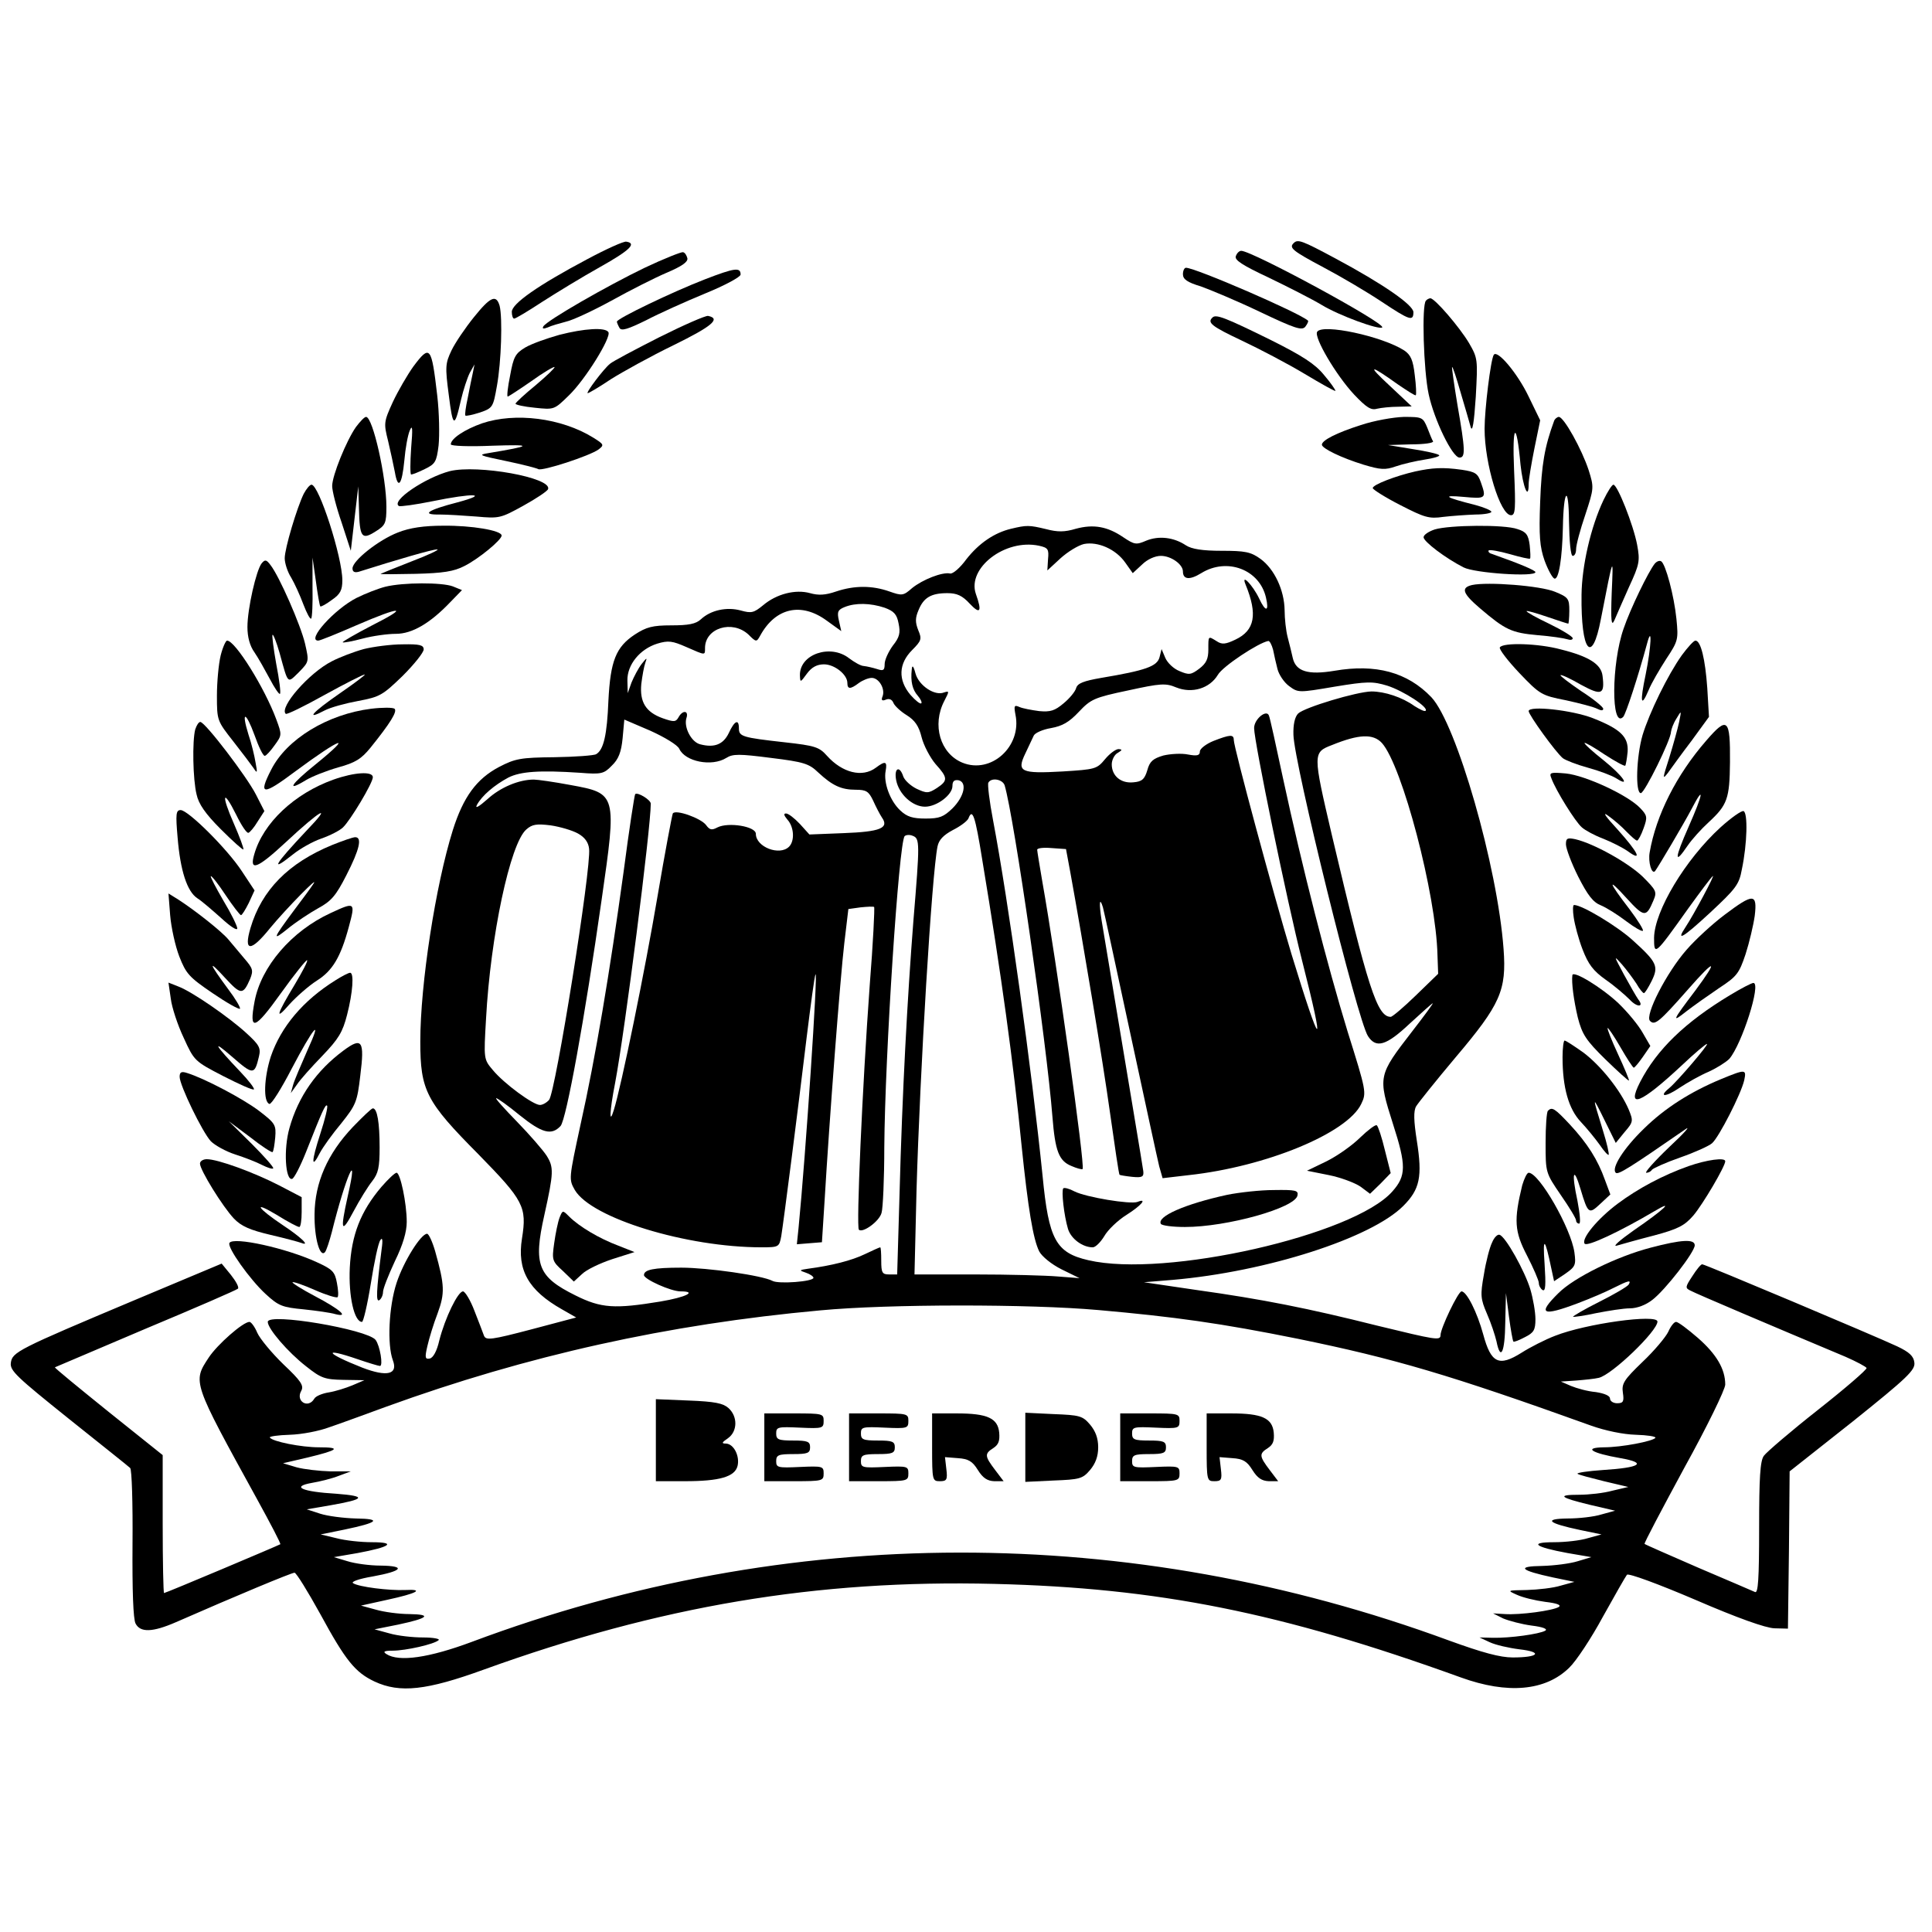 <?xml version="1.0" standalone="no"?>
<!DOCTYPE svg PUBLIC "-//W3C//DTD SVG 20010904//EN"
        "http://www.w3.org/TR/2001/REC-SVG-20010904/DTD/svg10.dtd">
<svg version="1.0" xmlns="http://www.w3.org/2000/svg"
     width="570pt" height="570pt" viewBox="0 0 570 570"
     preserveAspectRatio="xMidYMid meet">
    <g transform="translate(0,570) scale(0.1,-0.1)"
       fill="#000000" stroke="none">
        <path d="M1732 4935 c-145 -77 -222 -131 -222 -155 0 -11 3 -20 7 -20 4 0 41
22 82 49 42 27 119 74 171 103 89 50 109 70 78 75 -7 2 -60 -22 -116 -52z"/>
        <path d="M3817 4983 c-15 -14 -4 -23 88 -72 53 -28 129 -73 171 -101 83 -55
94 -59 94 -31 0 21 -89 83 -231 159 -97 52 -110 57 -122 45z"/>
        <path d="M1902 4910 c-110 -53 -288 -155 -299 -173 -4 -7 0 -8 13 -3 10 5 35
12 54 17 19 4 79 32 134 62 54 30 127 67 162 82 45 19 64 32 62 43 -2 8 -7 17
-13 18 -5 1 -56 -19 -113 -46z"/>
        <path d="M3646 4944 c-4 -11 18 -26 97 -63 56 -27 127 -63 157 -81 51 -31 169
-74 178 -66 11 12 -384 226 -416 226 -6 0 -13 -7 -16 -16z"/>
        <path d="M2080 4876 c-98 -38 -260 -116 -260 -125 0 -3 4 -12 8 -19 6 -9 25
-3 78 23 38 20 116 55 174 79 59 24 105 49 105 56 0 22 -17 20 -105 -14z"/>
        <path d="M3490 4891 c0 -15 13 -24 53 -36 28 -10 107 -43 174 -75 103 -49 124
-56 134 -44 6 8 10 16 8 18 -25 23 -332 156 -360 156 -5 0 -9 -9 -9 -19z"/>
        <path d="M1398 4764 c-25 -31 -55 -75 -66 -98 -18 -38 -19 -48 -8 -131 12 -97
17 -99 36 -15 7 30 19 66 26 80 l14 25 -5 -25 c-3 -14 -10 -47 -15 -74 -6 -27
-9 -50 -7 -52 2 -2 21 2 43 9 38 13 39 16 50 78 13 71 17 202 8 237 -10 34
-27 27 -76 -34z"/>
        <path d="M4207 4813 c-13 -12 -7 -207 8 -276 16 -75 70 -187 91 -187 18 0 17
23 -6 155 -10 60 -17 111 -16 112 2 2 13 -32 25 -74 13 -43 26 -89 30 -103 5
-17 10 13 15 89 6 111 6 114 -20 159 -28 47 -101 132 -114 132 -3 0 -10 -3
-13 -7z"/>
        <path d="M1945 4705 c-71 -36 -137 -71 -145 -78 -19 -15 -73 -87 -66 -87 3 0
34 18 68 41 35 22 118 68 186 101 112 55 140 78 101 86 -8 1 -72 -27 -144 -63z"/>
        <path d="M3577 4763 c-16 -15 -2 -26 87 -68 51 -24 135 -68 185 -98 50 -30 91
-53 91 -50 0 3 -15 25 -34 47 -26 32 -63 56 -157 103 -134 66 -162 77 -172 66z"/>
        <path d="M1650 4712 c-36 -10 -81 -26 -100 -37 -30 -18 -35 -28 -45 -83 -7
-34 -10 -62 -7 -62 2 0 33 20 69 45 36 26 67 44 69 42 2 -2 -23 -26 -55 -53
-33 -27 -60 -52 -60 -55 -1 -3 25 -9 57 -12 57 -6 57 -6 100 36 49 47 126 172
117 187 -9 15 -71 11 -145 -8z"/>
        <path d="M3886 4721 c-10 -16 55 -127 109 -185 36 -38 50 -47 67 -42 13 3 41
6 63 6 l40 1 -65 61 c-68 63 -60 64 24 4 28 -19 51 -34 53 -32 2 2 1 28 -3 59
-5 45 -12 60 -31 73 -65 42 -242 80 -257 55z"/>
        <path d="M1219 4618 c-17 -24 -44 -70 -60 -104 -27 -59 -27 -63 -14 -115 7
-30 16 -71 20 -92 9 -53 21 -38 28 35 3 35 10 74 16 88 8 19 9 6 4 -52 -3 -43
-3 -78 0 -78 4 0 22 7 40 16 31 15 35 21 41 70 3 30 2 96 -4 147 -17 146 -21
152 -71 85z"/>
        <path d="M4407 4653 c-9 -14 -27 -161 -27 -218 0 -103 46 -255 78 -255 13 0
14 18 9 133 -6 138 7 149 19 16 7 -65 24 -108 24 -57 0 13 8 60 17 105 l17 83
-34 70 c-33 69 -93 140 -103 123z"/>
        <path d="M1050 4440 c-28 -40 -70 -143 -70 -174 0 -14 12 -62 28 -108 l27 -83
11 95 11 95 2 -65 c2 -86 8 -94 49 -68 29 18 32 24 32 73 0 86 -40 265 -60
265 -5 0 -18 -14 -30 -30z"/>
        <path d="M1422 4451 c-51 -18 -92 -45 -92 -62 0 -5 55 -7 123 -4 121 4 119 0
-13 -22 -31 -5 -25 -7 52 -23 48 -10 91 -21 96 -24 11 -7 152 39 178 58 17 13
16 15 -16 35 -94 58 -230 75 -328 42z"/>
        <path d="M4015 4446 c-72 -23 -115 -45 -115 -58 0 -11 58 -39 123 -59 50 -15
64 -16 95 -5 20 7 59 16 85 20 27 4 46 10 43 13 -3 4 -39 12 -78 18 l-73 12
68 2 c38 0 67 4 65 9 -3 4 -10 22 -17 40 -13 31 -15 32 -69 32 -32 -1 -88 -11
-127 -24z"/>
        <path d="M4585 4458 c-28 -76 -37 -129 -41 -238 -4 -102 -1 -134 13 -174 10
-27 23 -51 29 -53 13 -4 23 60 25 151 2 113 17 128 18 19 1 -61 5 -103 11
-103 6 0 10 9 10 20 0 12 12 57 27 101 26 79 26 81 10 132 -20 61 -73 157 -88
157 -5 0 -12 -6 -14 -12z"/>
        <path d="M1327 4310 c-72 -19 -175 -88 -150 -103 4 -2 49 4 98 14 122 25 172
23 75 -3 -89 -23 -109 -37 -53 -36 22 0 71 -3 109 -6 67 -6 71 -5 138 32 38
21 71 43 73 49 12 34 -208 73 -290 53z"/>
        <path d="M4175 4309 c-57 -13 -125 -39 -125 -49 0 -4 36 -27 81 -50 72 -37 85
-41 127 -35 26 3 68 6 95 7 26 0 47 4 47 8 0 4 -21 13 -47 20 -91 23 -101 30
-35 24 66 -6 68 -5 51 43 -9 26 -16 31 -56 37 -57 8 -87 6 -138 -5z"/>
        <path d="M896 4243 c-20 -41 -56 -161 -56 -190 0 -14 8 -40 19 -57 10 -17 26
-52 36 -79 10 -26 20 -45 23 -42 3 2 5 44 4 92 l0 88 10 -70 c5 -38 11 -72 13
-74 2 -2 18 7 34 19 25 17 31 29 31 58 0 68 -69 282 -91 282 -5 0 -15 -12 -23
-27z"/>
        <path d="M4731 4225 c-38 -80 -64 -195 -65 -280 -2 -168 31 -209 57 -72 38
195 37 190 32 77 -3 -82 -1 -100 8 -80 6 14 25 58 43 98 31 67 33 77 24 125
-11 58 -58 177 -70 177 -4 0 -17 -20 -29 -45z"/>
        <path d="M1174 4129 c-57 -22 -134 -83 -134 -106 0 -10 6 -13 18 -10 114 36
220 67 232 66 8 0 -25 -16 -75 -35 -49 -19 -90 -36 -92 -37 -1 -2 45 -1 103 0
81 2 113 7 144 23 42 21 110 77 110 90 0 15 -89 30 -172 29 -57 0 -99 -6 -134
-20z"/>
        <path d="M2983 4140 c-50 -12 -95 -43 -132 -90 -18 -25 -40 -44 -48 -42 -23 5
-81 -18 -112 -43 -26 -23 -30 -23 -67 -10 -51 18 -103 18 -157 0 -32 -11 -52
-12 -77 -5 -43 12 -99 -2 -139 -36 -27 -22 -34 -24 -66 -15 -41 11 -88 1 -117
-26 -15 -14 -37 -18 -87 -18 -56 0 -74 -5 -108 -27 -56 -37 -72 -78 -78 -195
-4 -101 -14 -145 -36 -158 -6 -4 -61 -8 -123 -9 -100 -1 -116 -4 -164 -29 -66
-35 -105 -88 -136 -186 -51 -163 -96 -454 -96 -624 0 -144 17 -177 171 -332
134 -137 144 -155 129 -249 -15 -93 19 -153 118 -209 l42 -24 -132 -35 c-118
-31 -134 -33 -140 -19 -3 9 -16 42 -28 73 -12 32 -28 58 -34 58 -15 0 -53 -78
-70 -145 -7 -31 -18 -51 -28 -53 -14 -3 -15 3 -7 37 5 22 18 65 30 96 22 60
21 83 -7 183 -8 28 -19 52 -24 52 -18 0 -69 -81 -90 -145 -23 -70 -28 -182
-11 -228 16 -42 -17 -50 -90 -22 -109 43 -119 61 -14 25 32 -11 62 -20 66 -20
10 0 0 60 -13 77 -25 31 -318 81 -318 53 0 -20 59 -89 113 -131 44 -35 55 -39
110 -40 l62 -1 -35 -15 c-19 -8 -51 -18 -70 -21 -19 -3 -39 -11 -43 -19 -18
-30 -56 -7 -38 24 8 15 -1 29 -53 78 -34 33 -69 75 -77 93 -7 17 -18 32 -23
32 -19 0 -95 -67 -120 -105 -48 -73 -49 -70 143 -419 39 -71 70 -130 68 -132
-4 -3 -338 -144 -343 -144 -2 0 -4 92 -4 204 l0 203 -160 128 c-88 71 -159
129 -158 131 2 1 122 52 268 114 146 61 268 114 272 118 4 4 -6 22 -21 41
l-27 33 -255 -107 c-347 -146 -363 -154 -367 -186 -3 -23 18 -42 170 -164 95
-76 177 -141 182 -146 5 -4 8 -104 7 -223 -1 -139 2 -223 9 -236 14 -27 50
-26 119 4 178 78 341 146 350 146 5 0 39 -55 76 -122 75 -138 103 -172 160
-199 75 -35 154 -26 322 35 520 188 983 266 1507 253 484 -12 845 -84 1376
-276 138 -50 250 -40 320 29 20 19 65 87 99 150 35 63 67 119 71 124 5 5 92
-27 202 -74 125 -54 207 -83 233 -84 l40 -1 3 232 2 232 186 147 c161 129 185
152 182 174 -2 19 -15 31 -51 48 -64 30 -567 242 -575 242 -4 0 -17 -16 -29
-35 -21 -32 -22 -35 -5 -43 14 -8 245 -106 457 -195 32 -14 60 -29 62 -33 1
-5 -64 -61 -144 -124 -80 -63 -151 -124 -159 -135 -11 -15 -14 -64 -14 -213 0
-152 -3 -193 -12 -189 -7 3 -83 36 -168 72 -85 37 -156 68 -158 70 -2 2 51
102 117 224 67 121 121 232 121 246 0 46 -26 90 -81 138 -30 26 -58 47 -64 47
-6 0 -16 -13 -23 -29 -7 -15 -41 -56 -76 -89 -55 -53 -62 -64 -58 -91 4 -26 1
-31 -17 -31 -11 0 -21 6 -21 14 0 8 -16 15 -42 19 -24 2 -56 11 -73 18 l-30
13 45 3 c25 2 55 5 67 8 39 9 173 138 173 166 0 23 -211 -6 -302 -42 -29 -11
-74 -34 -99 -50 -67 -42 -90 -31 -113 54 -18 66 -49 127 -64 127 -10 0 -62
-109 -62 -129 0 -17 -14 -14 -187 28 -203 51 -339 78 -532 105 l-156 23 85 7
c277 24 585 123 680 218 49 49 57 86 40 193 -9 58 -10 87 -2 101 6 10 58 75
116 144 133 157 151 198 142 320 -18 245 -139 664 -213 743 -71 74 -164 99
-286 78 -78 -13 -114 -2 -123 38 -3 14 -10 42 -15 61 -5 19 -9 55 -9 80 -1 59
-30 121 -71 151 -29 21 -46 24 -115 24 -56 0 -88 5 -105 16 -36 24 -80 29
-117 14 -30 -13 -35 -12 -68 10 -47 32 -88 39 -140 25 -33 -10 -54 -10 -88 -1
-50 12 -57 12 -103 1z m109 -90 l-2 -33 39 36 c21 19 52 38 69 42 41 8 94 -15
122 -55 l22 -31 27 25 c16 16 39 26 56 26 30 0 65 -25 65 -46 0 -24 20 -26 54
-5 76 47 172 11 191 -72 10 -42 -1 -44 -20 -3 -19 40 -55 77 -40 41 36 -88 27
-135 -30 -162 -29 -14 -40 -15 -55 -5 -26 16 -25 17 -25 -24 0 -28 -6 -41 -27
-57 -24 -18 -30 -19 -58 -7 -18 7 -36 25 -42 39 l-11 26 -6 -24 c-7 -27 -41
-39 -172 -61 -52 -9 -70 -16 -74 -30 -3 -11 -20 -31 -37 -45 -26 -22 -39 -26
-72 -23 -23 3 -49 8 -58 12 -16 7 -17 4 -12 -23 19 -93 -72 -176 -157 -141
-65 27 -90 111 -53 182 15 29 15 30 -1 25 -27 -11 -74 20 -84 56 -6 23 -10 26
-11 12 -4 -36 2 -60 18 -78 8 -9 13 -20 10 -22 -3 -3 -17 8 -32 25 -37 44 -35
92 5 132 28 28 29 33 18 59 -9 23 -9 36 1 59 15 37 37 50 85 50 28 0 44 -7 66
-31 31 -33 37 -24 18 29 -26 76 86 163 186 142 27 -6 30 -10 27 -40z m-482
-143 c27 -10 36 -19 41 -46 6 -28 3 -41 -17 -66 -13 -18 -24 -42 -24 -54 0
-19 -4 -21 -22 -15 -13 4 -30 8 -39 9 -9 0 -28 11 -44 23 -55 43 -146 12 -145
-50 1 -23 1 -22 21 5 14 19 30 27 50 27 31 0 69 -30 69 -55 0 -19 9 -19 34 0
11 8 28 15 38 15 21 0 40 -32 32 -54 -5 -12 -2 -15 10 -10 10 4 18 0 22 -10 3
-8 21 -25 39 -36 24 -15 36 -32 44 -65 6 -24 25 -60 41 -79 37 -41 37 -49 4
-71 -25 -16 -30 -16 -60 -2 -18 9 -35 25 -39 36 -11 34 -28 25 -21 -11 8 -41
48 -78 85 -78 35 0 81 35 81 61 0 14 5 19 18 17 26 -6 17 -48 -18 -83 -26 -25
-38 -30 -79 -30 -38 0 -55 5 -75 24 -30 28 -50 82 -43 117 5 28 -1 30 -29 9
-40 -30 -99 -15 -144 35 -23 26 -35 30 -125 40 -125 14 -135 17 -135 41 0 29
-13 23 -30 -14 -16 -33 -42 -44 -84 -33 -26 6 -49 50 -41 77 8 23 -11 25 -23
3 -8 -14 -13 -15 -47 -3 -50 18 -68 48 -63 101 3 24 8 52 12 63 6 16 4 15 -11
-4 -10 -13 -23 -38 -30 -55 l-11 -31 -1 37 c-1 47 37 93 88 109 33 10 45 8 86
-10 57 -25 55 -25 55 -3 0 59 80 84 128 40 23 -23 24 -23 35 -3 45 82 121 99
196 44 l43 -31 -7 31 c-6 26 -3 32 17 40 32 13 76 12 118 -2z m1146 -124 c3
-16 9 -41 13 -57 4 -16 19 -39 34 -50 27 -20 28 -20 134 -2 97 16 113 16 156
3 47 -15 123 -64 113 -74 -3 -3 -17 4 -33 14 -36 26 -88 43 -127 43 -44 -1
-197 -47 -216 -65 -10 -10 -15 -33 -14 -63 2 -84 189 -842 220 -889 24 -37 54
-28 123 37 36 33 66 60 68 60 2 0 -25 -37 -60 -82 -102 -132 -102 -133 -57
-275 39 -121 39 -152 -2 -198 -113 -129 -671 -256 -897 -203 -96 22 -117 61
-135 248 -32 314 -101 812 -146 1049 -11 57 -17 108 -14 112 9 16 42 10 48 -8
28 -94 124 -760 141 -978 8 -101 19 -130 56 -145 16 -7 31 -11 33 -9 8 8 -77
613 -119 849 -8 47 -15 89 -15 93 0 5 19 7 42 5 l43 -3 13 -70 c37 -204 95
-551 117 -709 14 -99 26 -181 28 -182 1 -1 18 -4 37 -6 30 -3 35 0 33 17 -2
16 -39 236 -123 740 -8 51 -6 71 4 38 3 -10 39 -178 81 -373 42 -195 80 -371
85 -391 l10 -35 77 9 c229 25 468 124 509 210 16 33 15 38 -40 213 -60 196
-134 484 -191 749 -20 94 -38 176 -41 183 -6 21 -44 -9 -44 -36 0 -40 98 -515
141 -684 71 -279 57 -270 -31 18 -53 176 -170 609 -170 631 0 17 -11 16 -60
-3 -22 -9 -40 -23 -40 -31 0 -12 -8 -14 -35 -9 -19 4 -52 2 -73 -3 -30 -9 -40
-17 -47 -43 -8 -27 -16 -34 -41 -36 -37 -4 -64 19 -64 53 0 13 8 29 18 34 13
8 14 10 2 11 -8 0 -26 -13 -40 -30 -24 -29 -29 -30 -125 -36 -124 -7 -136 -1
-110 53 10 21 21 45 25 53 4 8 27 18 51 22 33 6 53 17 82 48 35 37 45 42 145
63 96 21 111 22 142 9 47 -19 99 -3 123 37 14 25 120 95 149 100 4 0 10 -11
14 -26z m-1752 -292 c17 -38 96 -54 139 -27 19 12 38 12 131 0 98 -12 113 -17
140 -43 42 -39 68 -51 111 -51 31 0 38 -5 51 -32 8 -18 20 -41 26 -50 22 -31
-5 -42 -113 -46 l-101 -4 -28 31 c-16 17 -34 31 -41 31 -8 0 -6 -6 4 -18 20
-22 22 -63 5 -80 -28 -28 -98 -1 -98 38 0 22 -81 35 -113 19 -17 -9 -23 -8
-34 7 -15 20 -90 47 -98 34 -2 -4 -23 -114 -45 -244 -37 -219 -107 -561 -129
-631 -14 -46 -13 -6 4 81 29 154 105 750 105 823 0 11 -39 35 -46 28 -2 -2
-18 -105 -34 -228 -41 -298 -83 -549 -127 -746 -35 -162 -35 -162 -17 -194 49
-83 329 -169 551 -169 51 0 52 1 58 33 7 43 49 370 75 587 12 96 23 180 26
185 8 19 -29 -534 -50 -748 l-5 -48 37 3 37 3 8 125 c14 236 46 655 58 757
l12 101 36 5 c20 2 38 3 40 1 2 -2 -3 -106 -13 -231 -22 -304 -40 -712 -32
-721 11 -11 61 25 67 50 4 13 8 100 8 193 2 272 43 899 60 918 4 4 15 5 24 1
21 -8 21 -20 2 -249 -18 -230 -33 -507 -41 -807 l-7 -238 -24 0 c-20 0 -23 5
-23 40 0 22 -1 40 -3 40 -2 0 -22 -9 -45 -20 -39 -19 -99 -34 -167 -43 -28 -4
-28 -5 -7 -12 12 -4 22 -11 22 -15 0 -11 -103 -19 -121 -9 -30 16 -191 39
-269 39 -82 0 -110 -6 -110 -22 0 -12 79 -48 108 -48 50 0 17 -17 -60 -30
-134 -22 -174 -20 -250 18 -111 55 -125 90 -92 237 28 126 28 141 7 175 -11
17 -51 63 -88 101 -37 38 -65 69 -61 69 4 0 35 -22 69 -50 66 -53 94 -61 121
-32 17 20 71 316 121 667 45 313 45 314 -92 339 -48 9 -97 16 -108 16 -44 0
-99 -23 -137 -58 -25 -22 -37 -29 -31 -17 15 28 52 59 93 81 36 18 92 22 212
14 62 -5 70 -3 93 21 20 19 28 40 32 81 l5 55 77 -33 c42 -19 80 -42 85 -53z
m2073 17 c60 -67 160 -447 164 -626 l2 -55 -66 -64 c-35 -34 -69 -63 -74 -63
-40 0 -67 84 -174 538 -56 240 -56 242 1 264 79 32 121 34 147 6z m-1179 -345
c57 -343 92 -600 116 -843 19 -185 34 -276 52 -312 8 -15 36 -38 66 -53 l53
-26 -64 5 c-35 3 -145 6 -244 6 l-179 0 6 248 c10 348 45 932 62 1015 4 19 17
33 45 48 22 11 42 26 46 34 12 32 20 9 41 -122z m-1193 78 c20 -11 31 -26 33
-45 7 -57 -99 -718 -118 -741 -7 -8 -19 -15 -27 -15 -20 0 -106 63 -139 103
-27 32 -27 32 -20 152 13 242 71 517 119 558 17 15 30 17 71 12 28 -4 65 -15
81 -24z m1535 -1406 c226 -20 362 -39 590 -85 283 -58 447 -106 864 -256 42
-15 95 -26 132 -27 34 -1 60 -5 58 -9 -7 -10 -100 -28 -152 -28 -62 -1 -37
-17 49 -32 80 -14 59 -28 -52 -35 -44 -3 -77 -8 -75 -11 3 -3 38 -12 78 -22
l72 -17 -47 -11 c-25 -7 -69 -12 -98 -12 -67 0 -58 -8 33 -30 l73 -17 -40 -11
c-22 -7 -67 -12 -100 -12 -73 -1 -58 -14 37 -34 l63 -13 -40 -11 c-22 -7 -67
-12 -100 -12 -75 0 -58 -14 40 -32 l70 -12 -40 -12 c-22 -7 -69 -13 -105 -14
-77 -1 -66 -13 32 -34 l63 -13 -40 -11 c-22 -7 -67 -12 -100 -13 -59 -1 -59
-1 -30 -14 17 -8 54 -17 84 -21 34 -4 48 -9 40 -15 -18 -11 -115 -24 -159 -21
l-35 2 30 -15 c17 -7 54 -17 84 -21 33 -4 48 -10 40 -15 -17 -10 -104 -22
-154 -21 l-40 1 30 -14 c17 -8 56 -17 88 -21 70 -8 57 -24 -20 -24 -37 0 -89
14 -188 50 -943 347 -1949 346 -2883 -4 -126 -47 -215 -60 -252 -36 -11 7 -7
10 18 10 39 0 123 19 136 31 5 4 -16 8 -46 8 -31 0 -75 5 -99 12 l-44 12 70
14 c89 19 101 30 32 31 -29 0 -74 6 -98 13 l-44 12 77 17 c88 19 112 32 53 29
-47 -2 -136 9 -153 20 -8 4 16 13 58 20 88 16 99 31 23 32 -32 0 -76 6 -98 13
l-40 12 70 12 c97 18 116 32 42 32 -32 0 -79 5 -105 12 l-46 11 69 14 c101 21
113 32 35 33 -36 1 -83 7 -105 14 l-40 13 70 12 c103 18 108 27 17 34 -102 6
-134 21 -72 32 24 4 60 13 80 21 l35 13 -60 0 c-33 1 -78 6 -100 12 l-40 12
73 17 c91 22 100 30 33 30 -52 0 -138 17 -145 29 -2 3 24 7 59 8 35 1 87 11
116 22 30 10 106 38 169 61 416 151 830 243 1280 284 201 19 618 19 820 1z"/>
        <path d="M4013 2344 c-23 -23 -67 -54 -99 -70 l-58 -28 65 -13 c35 -7 77 -23
93 -34 l28 -21 31 30 30 31 -17 67 c-9 38 -20 71 -24 74 -4 3 -26 -14 -49 -36z"/>
        <path d="M3137 2194 c-6 -7 2 -80 14 -120 9 -29 43 -54 73 -54 8 0 23 15 34
33 10 18 40 47 66 63 44 28 62 50 32 38 -21 -8 -153 14 -186 31 -15 8 -30 12
-33 9z"/>
        <path d="M3621 2175 c-124 -27 -209 -64 -196 -86 4 -5 35 -9 71 -9 124 0 325
56 332 93 3 15 -5 17 -70 16 -40 0 -102 -7 -137 -14z"/>
        <path d="M1651 2108 c-5 -13 -12 -47 -16 -76 -7 -50 -6 -53 26 -82 l32 -31 24
22 c13 13 53 32 89 44 l66 21 -48 19 c-56 21 -115 56 -145 86 -19 19 -19 19
-28 -3z"/>
        <path d="M1935 1451 l0 -121 86 0 c102 0 147 13 155 45 7 29 -11 65 -34 66
-14 0 -13 3 6 16 28 20 29 64 1 89 -16 14 -40 19 -117 22 l-97 4 0 -121z"/>
        <path d="M2255 1430 l0 -100 88 0 c84 0 87 1 87 23 0 21 -3 22 -70 19 -65 -3
-70 -2 -70 17 0 18 6 21 50 21 43 0 50 3 50 20 0 17 -7 20 -50 20 -44 0 -50 3
-50 21 0 19 5 20 70 17 67 -3 70 -2 70 20 0 21 -3 22 -87 22 l-88 0 0 -100z"/>
        <path d="M2505 1430 l0 -100 88 0 c84 0 87 1 87 23 0 21 -3 22 -70 19 -65 -3
-70 -2 -70 17 0 18 6 21 50 21 43 0 50 3 50 20 0 17 -7 20 -50 20 -44 0 -50 3
-50 21 0 19 5 20 70 17 67 -3 70 -2 70 20 0 21 -3 22 -87 22 l-88 0 0 -100z"/>
        <path d="M2750 1430 c0 -98 1 -100 23 -100 20 0 23 4 19 36 l-4 35 38 -3 c31
-2 43 -9 59 -35 15 -24 28 -32 48 -33 l28 0 -25 33 c-31 41 -32 48 -5 65 15
10 19 21 17 45 -4 43 -35 57 -125 57 l-73 0 0 -100z"/>
        <path d="M3025 1430 l0 -102 83 4 c77 3 86 5 108 31 16 19 24 40 24 67 0 27
-8 48 -24 67 -22 26 -31 28 -108 31 l-83 4 0 -102z"/>
        <path d="M3305 1430 l0 -100 88 0 c84 0 87 1 87 23 0 21 -3 22 -70 19 -65 -3
-70 -2 -70 17 0 18 6 21 50 21 43 0 50 3 50 20 0 17 -7 20 -50 20 -44 0 -50 3
-50 21 0 19 5 20 70 17 67 -3 70 -2 70 20 0 21 -3 22 -87 22 l-88 0 0 -100z"/>
        <path d="M3560 1430 c0 -98 1 -100 23 -100 20 0 23 4 19 36 l-4 35 38 -3 c31
-2 43 -9 59 -35 15 -24 28 -32 48 -33 l28 0 -25 33 c-31 41 -32 48 -5 65 15
10 19 21 17 45 -4 43 -35 57 -125 57 l-73 0 0 -100z"/>
        <path d="M4233 4138 c-18 -6 -33 -16 -33 -23 0 -13 65 -62 118 -89 33 -17 212
-29 212 -14 0 5 -44 24 -129 54 -8 2 -11 7 -9 10 3 3 31 -2 63 -11 31 -9 58
-15 59 -13 2 1 1 20 -1 40 -4 30 -10 39 -36 47 -38 14 -201 12 -244 -1z"/>
        <path d="M772 4038 c-16 -20 -42 -134 -42 -188 0 -29 7 -56 21 -75 11 -16 31
-52 45 -78 14 -27 28 -47 30 -44 3 3 -2 42 -11 88 -8 45 -13 84 -11 86 2 3 12
-22 21 -54 26 -94 22 -90 57 -56 30 31 30 31 18 84 -13 55 -76 199 -102 232
-12 16 -16 17 -26 5z"/>
        <path d="M4882 4037 c-19 -24 -72 -133 -92 -192 -36 -103 -37 -297 -1 -260 8
9 44 119 70 215 16 61 13 -8 -4 -91 -17 -81 -14 -99 9 -45 8 20 32 61 52 92
35 53 36 57 30 118 -7 69 -32 162 -45 170 -5 3 -13 0 -19 -7z"/>
        <path d="M1137 3969 c-20 -5 -59 -20 -85 -33 -65 -33 -149 -126 -113 -126 5 0
55 20 112 45 134 58 160 57 45 -1 -48 -25 -86 -47 -85 -49 2 -2 29 3 59 11 30
8 74 14 98 14 48 0 101 31 161 94 l34 35 -27 11 c-32 12 -146 12 -199 -1z"/>
        <path d="M4343 3974 c-34 -8 -28 -25 25 -70 73 -62 91 -71 169 -78 39 -3 78
-9 87 -12 9 -3 16 -2 16 3 0 5 -31 24 -70 43 -38 18 -68 35 -66 37 1 2 29 -6
61 -17 32 -11 60 -20 62 -20 1 0 3 17 3 38 0 36 -3 40 -42 56 -43 18 -199 30
-245 20z"/>
        <path d="M651 3766 c-6 -25 -11 -78 -11 -119 0 -73 1 -74 48 -134 26 -33 53
-69 60 -79 11 -17 12 -15 6 16 -3 19 -12 57 -21 83 -22 71 -8 69 18 -2 12 -34
25 -61 30 -61 4 0 17 14 29 31 22 30 22 31 5 77 -34 92 -121 232 -145 232 -4
0 -13 -20 -19 -44z"/>
        <path d="M4962 3767 c-42 -59 -96 -170 -116 -236 -18 -62 -22 -171 -5 -171 11
0 89 158 89 181 1 8 7 25 16 39 15 25 15 25 8 -10 -4 -19 -17 -66 -29 -105
-20 -62 -21 -67 -4 -45 10 14 41 57 70 95 l51 70 -5 85 c-6 85 -19 140 -35
140 -5 0 -23 -20 -40 -43z"/>
        <path d="M1073 3785 c-29 -8 -71 -24 -94 -36 -67 -34 -156 -136 -136 -155 3
-3 54 22 115 56 60 33 113 60 118 60 4 0 -29 -25 -74 -56 -81 -56 -103 -81
-44 -50 17 9 61 21 99 28 64 12 72 17 131 74 34 34 62 69 62 78 0 13 -12 16
-62 15 -35 0 -87 -7 -115 -14z"/>
        <path d="M4425 3790 c-3 -5 23 -39 57 -75 61 -64 66 -67 138 -81 41 -9 83 -20
92 -25 12 -6 18 -6 18 0 0 5 -29 29 -65 52 -35 24 -63 45 -61 47 3 2 29 -10
60 -28 61 -33 71 -30 64 26 -4 34 -39 57 -123 78 -66 18 -171 21 -180 6z"/>
        <path d="M1095 3609 c-128 -16 -249 -89 -295 -180 -39 -76 -25 -77 71 -5 135
100 176 115 59 20 -72 -58 -87 -82 -28 -46 18 11 61 28 96 38 51 14 68 25 95
58 58 72 80 107 71 115 -5 4 -36 4 -69 0z"/>
        <path d="M4510 3602 c0 -11 80 -122 101 -139 8 -6 41 -19 74 -28 33 -9 70 -23
83 -31 45 -29 20 7 -37 53 -33 26 -58 49 -56 51 2 2 28 -13 59 -34 31 -20 58
-35 61 -33 2 3 5 21 7 41 3 44 -21 67 -102 99 -61 24 -190 38 -190 21z"/>
        <path d="M576 3548 c-9 -34 -7 -148 4 -192 6 -28 26 -57 71 -102 35 -35 65
-62 67 -60 2 2 -11 37 -28 76 -38 86 -33 106 7 26 15 -31 31 -55 36 -53 4 1
17 16 27 33 l20 31 -25 49 c-27 53 -150 214 -164 214 -5 0 -11 -10 -15 -22z"/>
        <path d="M5034 3515 c-88 -101 -148 -220 -167 -330 -5 -28 6 -66 16 -55 11 15
86 142 107 182 40 77 35 46 -8 -51 -42 -95 -43 -115 -3 -56 13 19 41 50 62 69
55 51 62 69 63 177 1 129 -7 137 -70 64z"/>
        <path d="M984 3400 c-115 -41 -208 -128 -234 -221 -15 -51 9 -42 93 36 104 97
141 117 61 34 -95 -101 -109 -125 -40 -70 21 17 58 38 84 47 26 9 55 24 64 33
22 21 88 131 88 148 0 18 -54 15 -116 -7z"/>
        <path d="M4577 3404 c13 -36 71 -129 90 -145 10 -9 38 -24 62 -33 25 -10 57
-26 73 -37 45 -33 32 -5 -29 63 -37 40 -47 55 -28 41 17 -12 41 -33 54 -47 14
-14 27 -26 31 -26 3 0 12 16 19 36 12 33 11 38 -10 60 -36 38 -161 96 -219
102 -46 4 -50 3 -43 -14z"/>
        <path d="M524 3229 c8 -98 28 -159 58 -179 13 -8 44 -35 71 -59 26 -24 47 -38
47 -30 0 7 -18 44 -41 82 -22 38 -39 70 -37 72 2 2 22 -23 43 -55 22 -33 43
-60 46 -60 3 0 13 16 23 36 l17 37 -37 56 c-43 66 -159 181 -181 181 -14 0
-15 -12 -9 -81z"/>
        <path d="M5076 3259 c-104 -95 -195 -247 -196 -326 0 -54 2 -52 101 87 34 47
66 90 72 95 10 10 -56 -114 -80 -150 -30 -45 -8 -32 72 42 76 71 86 83 94 128
16 76 18 167 5 172 -6 2 -37 -20 -68 -48z"/>
        <path d="M980 3207 c-129 -53 -208 -133 -241 -245 -21 -71 1 -71 58 0 47 57
152 164 126 128 -5 -8 -30 -42 -55 -75 -64 -86 -66 -93 -19 -55 23 19 64 46
89 60 39 21 53 37 84 98 39 76 47 112 26 112 -7 0 -38 -11 -68 -23z"/>
        <path d="M4620 3209 c0 -12 16 -55 36 -95 28 -55 44 -76 67 -85 17 -7 50 -28
75 -47 24 -18 46 -31 49 -28 3 2 -15 31 -39 63 -64 83 -67 97 -9 33 52 -57 58
-57 79 -7 11 26 9 30 -32 71 -43 41 -143 97 -198 110 -24 5 -28 3 -28 -15z"/>
        <path d="M502 3000 c3 -36 15 -91 27 -122 20 -51 29 -61 98 -108 41 -28 78
-49 81 -46 2 3 -13 29 -35 58 -57 77 -61 90 -9 33 47 -51 53 -51 74 -3 10 25
8 31 -17 60 -15 18 -36 43 -47 56 -20 24 -97 85 -148 118 l-29 18 5 -64z"/>
        <path d="M5088 3001 c-36 -27 -86 -73 -112 -103 -59 -67 -124 -194 -108 -210
14 -14 26 -5 114 95 79 90 89 88 20 -5 -69 -91 -71 -97 -27 -62 22 17 66 48
97 69 52 34 59 43 78 100 11 34 23 85 27 113 8 67 -4 67 -89 3z"/>
        <path d="M975 3006 c-115 -53 -205 -158 -224 -261 -17 -90 0 -84 78 25 40 56
75 99 77 97 3 -2 -14 -34 -36 -71 -55 -91 -60 -110 -16 -59 20 22 56 54 81 70
46 29 70 69 94 158 20 74 19 75 -54 41z"/>
        <path d="M4643 2993 c3 -21 14 -63 26 -94 17 -44 31 -63 69 -90 26 -18 57 -45
70 -58 22 -24 44 -23 25 1 -5 7 -24 40 -42 73 -30 56 -31 58 -6 30 14 -16 33
-42 43 -57 9 -16 19 -28 22 -28 3 0 13 16 23 36 21 43 16 55 -56 120 -45 41
-149 104 -173 104 -4 0 -4 -17 -1 -37z"/>
        <path d="M990 2808 c-95 -59 -161 -137 -191 -225 -20 -62 -23 -134 -4 -140 6
-1 35 45 65 103 65 124 94 158 46 53 -18 -41 -37 -85 -41 -99 l-7 -25 18 25
c9 14 43 52 75 85 48 50 60 70 73 121 17 66 21 124 9 124 -5 0 -24 -10 -43
-22z"/>
        <path d="M4639 2823 c-3 -22 4 -74 16 -125 13 -50 24 -67 81 -123 37 -36 68
-64 70 -63 1 2 -13 36 -32 77 -19 41 -33 76 -31 78 2 1 19 -24 38 -57 19 -33
36 -59 39 -60 3 0 15 15 27 32 l22 32 -22 38 c-12 22 -44 61 -72 88 -50 47
-134 98 -136 83z"/>
        <path d="M504 2753 c3 -25 20 -77 38 -115 31 -68 32 -69 117 -113 47 -24 87
-42 90 -39 3 2 -15 26 -40 52 -77 81 -86 98 -24 44 62 -54 66 -54 79 1 6 25 1
34 -36 68 -51 47 -162 124 -203 139 l-28 11 7 -48z"/>
        <path d="M5104 2764 c-133 -80 -216 -161 -265 -256 -42 -82 1 -65 123 49 37
35 70 63 74 63 7 0 -87 -110 -111 -130 -33 -27 -12 -28 29 0 24 16 63 38 87
48 24 11 51 28 61 38 37 43 95 224 71 224 -5 0 -36 -16 -69 -36z"/>
        <path d="M1014 2601 c-80 -59 -134 -136 -160 -229 -18 -63 -12 -156 8 -150 6
2 24 37 40 77 49 124 58 144 63 139 3 -3 -6 -40 -20 -83 -27 -83 -27 -107 -1
-56 9 17 37 56 63 87 43 54 47 63 56 141 13 103 5 114 -49 74z"/>
        <path d="M4610 2581 c0 -90 18 -153 54 -191 18 -19 43 -50 56 -68 12 -18 24
-31 26 -29 2 2 -5 34 -17 72 -32 104 -32 105 4 32 l34 -69 26 32 c26 30 26 33
12 67 -24 56 -82 129 -134 168 -27 19 -51 35 -55 35 -3 0 -6 -22 -6 -49z"/>
        <path d="M530 2523 c0 -25 67 -163 92 -190 12 -12 44 -30 72 -39 28 -9 64 -23
79 -31 16 -8 31 -13 33 -10 3 2 -26 35 -63 72 l-68 67 63 -47 c34 -27 64 -46
66 -44 3 2 6 22 8 43 3 37 0 42 -47 78 -47 36 -161 96 -212 112 -18 6 -23 3
-23 -11z"/>
        <path d="M5077 2516 c-89 -37 -165 -85 -227 -146 -60 -58 -97 -117 -83 -130 7
-7 43 16 205 128 18 13 -3 -11 -47 -52 -44 -42 -74 -76 -68 -76 7 0 14 4 17 9
3 4 40 21 83 36 43 15 85 34 94 42 20 17 86 146 95 186 7 33 4 33 -69 3z"/>
        <path d="M1041 2375 c-75 -79 -112 -164 -113 -257 -1 -71 16 -130 31 -112 4 5
13 32 20 59 41 165 81 255 47 106 -23 -103 -19 -113 17 -45 18 34 43 74 55 89
18 23 22 41 22 99 0 74 -7 116 -20 116 -4 0 -30 -25 -59 -55z"/>
        <path d="M4567 2423 c-4 -3 -7 -46 -7 -95 0 -88 0 -88 45 -154 25 -36 45 -69
45 -75 0 -5 4 -9 9 -9 5 0 2 30 -5 67 -18 83 -12 105 9 35 22 -74 25 -75 58
-44 l30 28 -16 43 c-21 59 -51 107 -104 164 -44 47 -52 52 -64 40z"/>
        <path d="M590 2267 c0 -19 67 -127 100 -162 22 -23 48 -34 107 -48 43 -10 84
-21 92 -24 28 -11 -1 17 -54 52 -76 51 -91 74 -19 31 32 -20 62 -36 67 -36 4
0 7 20 7 44 l0 44 -67 35 c-74 38 -180 77 -213 77 -11 0 -20 -6 -20 -13z"/>
        <path d="M4983 2260 c-77 -27 -151 -67 -210 -111 -59 -44 -108 -103 -98 -118
6 -11 107 37 205 95 64 38 29 5 -60 -56 -41 -29 -64 -49 -50 -45 14 4 63 18
110 30 71 19 90 29 116 59 28 33 94 145 94 160 0 12 -55 4 -107 -14z"/>
        <path d="M1125 2198 c-61 -72 -88 -141 -93 -238 -4 -84 13 -160 36 -160 4 0
16 51 26 113 10 63 22 120 28 128 6 10 8 1 4 -26 -16 -126 -17 -157 -7 -151 6
4 11 15 11 24 0 10 16 50 35 91 24 49 35 87 35 116 0 55 -19 145 -30 145 -5 0
-25 -19 -45 -42z"/>
        <path d="M4491 2203 c-25 -103 -23 -136 14 -207 19 -37 35 -74 35 -81 0 -8 5
-17 11 -21 9 -5 10 15 6 77 -6 83 1 78 20 -14 l8 -37 33 22 c30 21 32 26 27
63 -10 71 -104 235 -135 235 -5 0 -13 -17 -19 -37z"/>
        <path d="M4402 2034 c-7 -14 -18 -56 -24 -94 -11 -61 -10 -72 9 -116 12 -27
24 -64 28 -81 12 -60 25 -34 26 55 l2 87 9 -70 c5 -38 11 -71 13 -73 2 -2 17
4 34 13 26 13 31 21 31 53 0 21 -7 61 -15 88 -16 53 -73 156 -91 161 -6 2 -16
-8 -22 -23z"/>
        <path d="M677 2033 c-8 -12 60 -108 107 -151 38 -35 49 -39 112 -45 38 -4 80
-10 93 -14 43 -11 14 14 -60 53 -38 20 -68 39 -66 41 3 2 32 -8 66 -23 34 -15
64 -24 67 -21 3 3 2 22 -2 42 -6 33 -13 40 -59 61 -91 42 -247 76 -258 57z"/>
        <path d="M4870 2019 c-100 -26 -226 -88 -272 -134 -63 -62 -49 -70 57 -30 37
14 84 34 105 45 44 22 54 25 45 10 -4 -6 -43 -29 -87 -51 -44 -22 -78 -42 -77
-44 2 -1 33 3 69 11 36 7 80 14 99 14 21 0 47 10 66 25 38 29 125 141 125 161
0 19 -39 17 -130 -7z"/>
    </g>
</svg>

